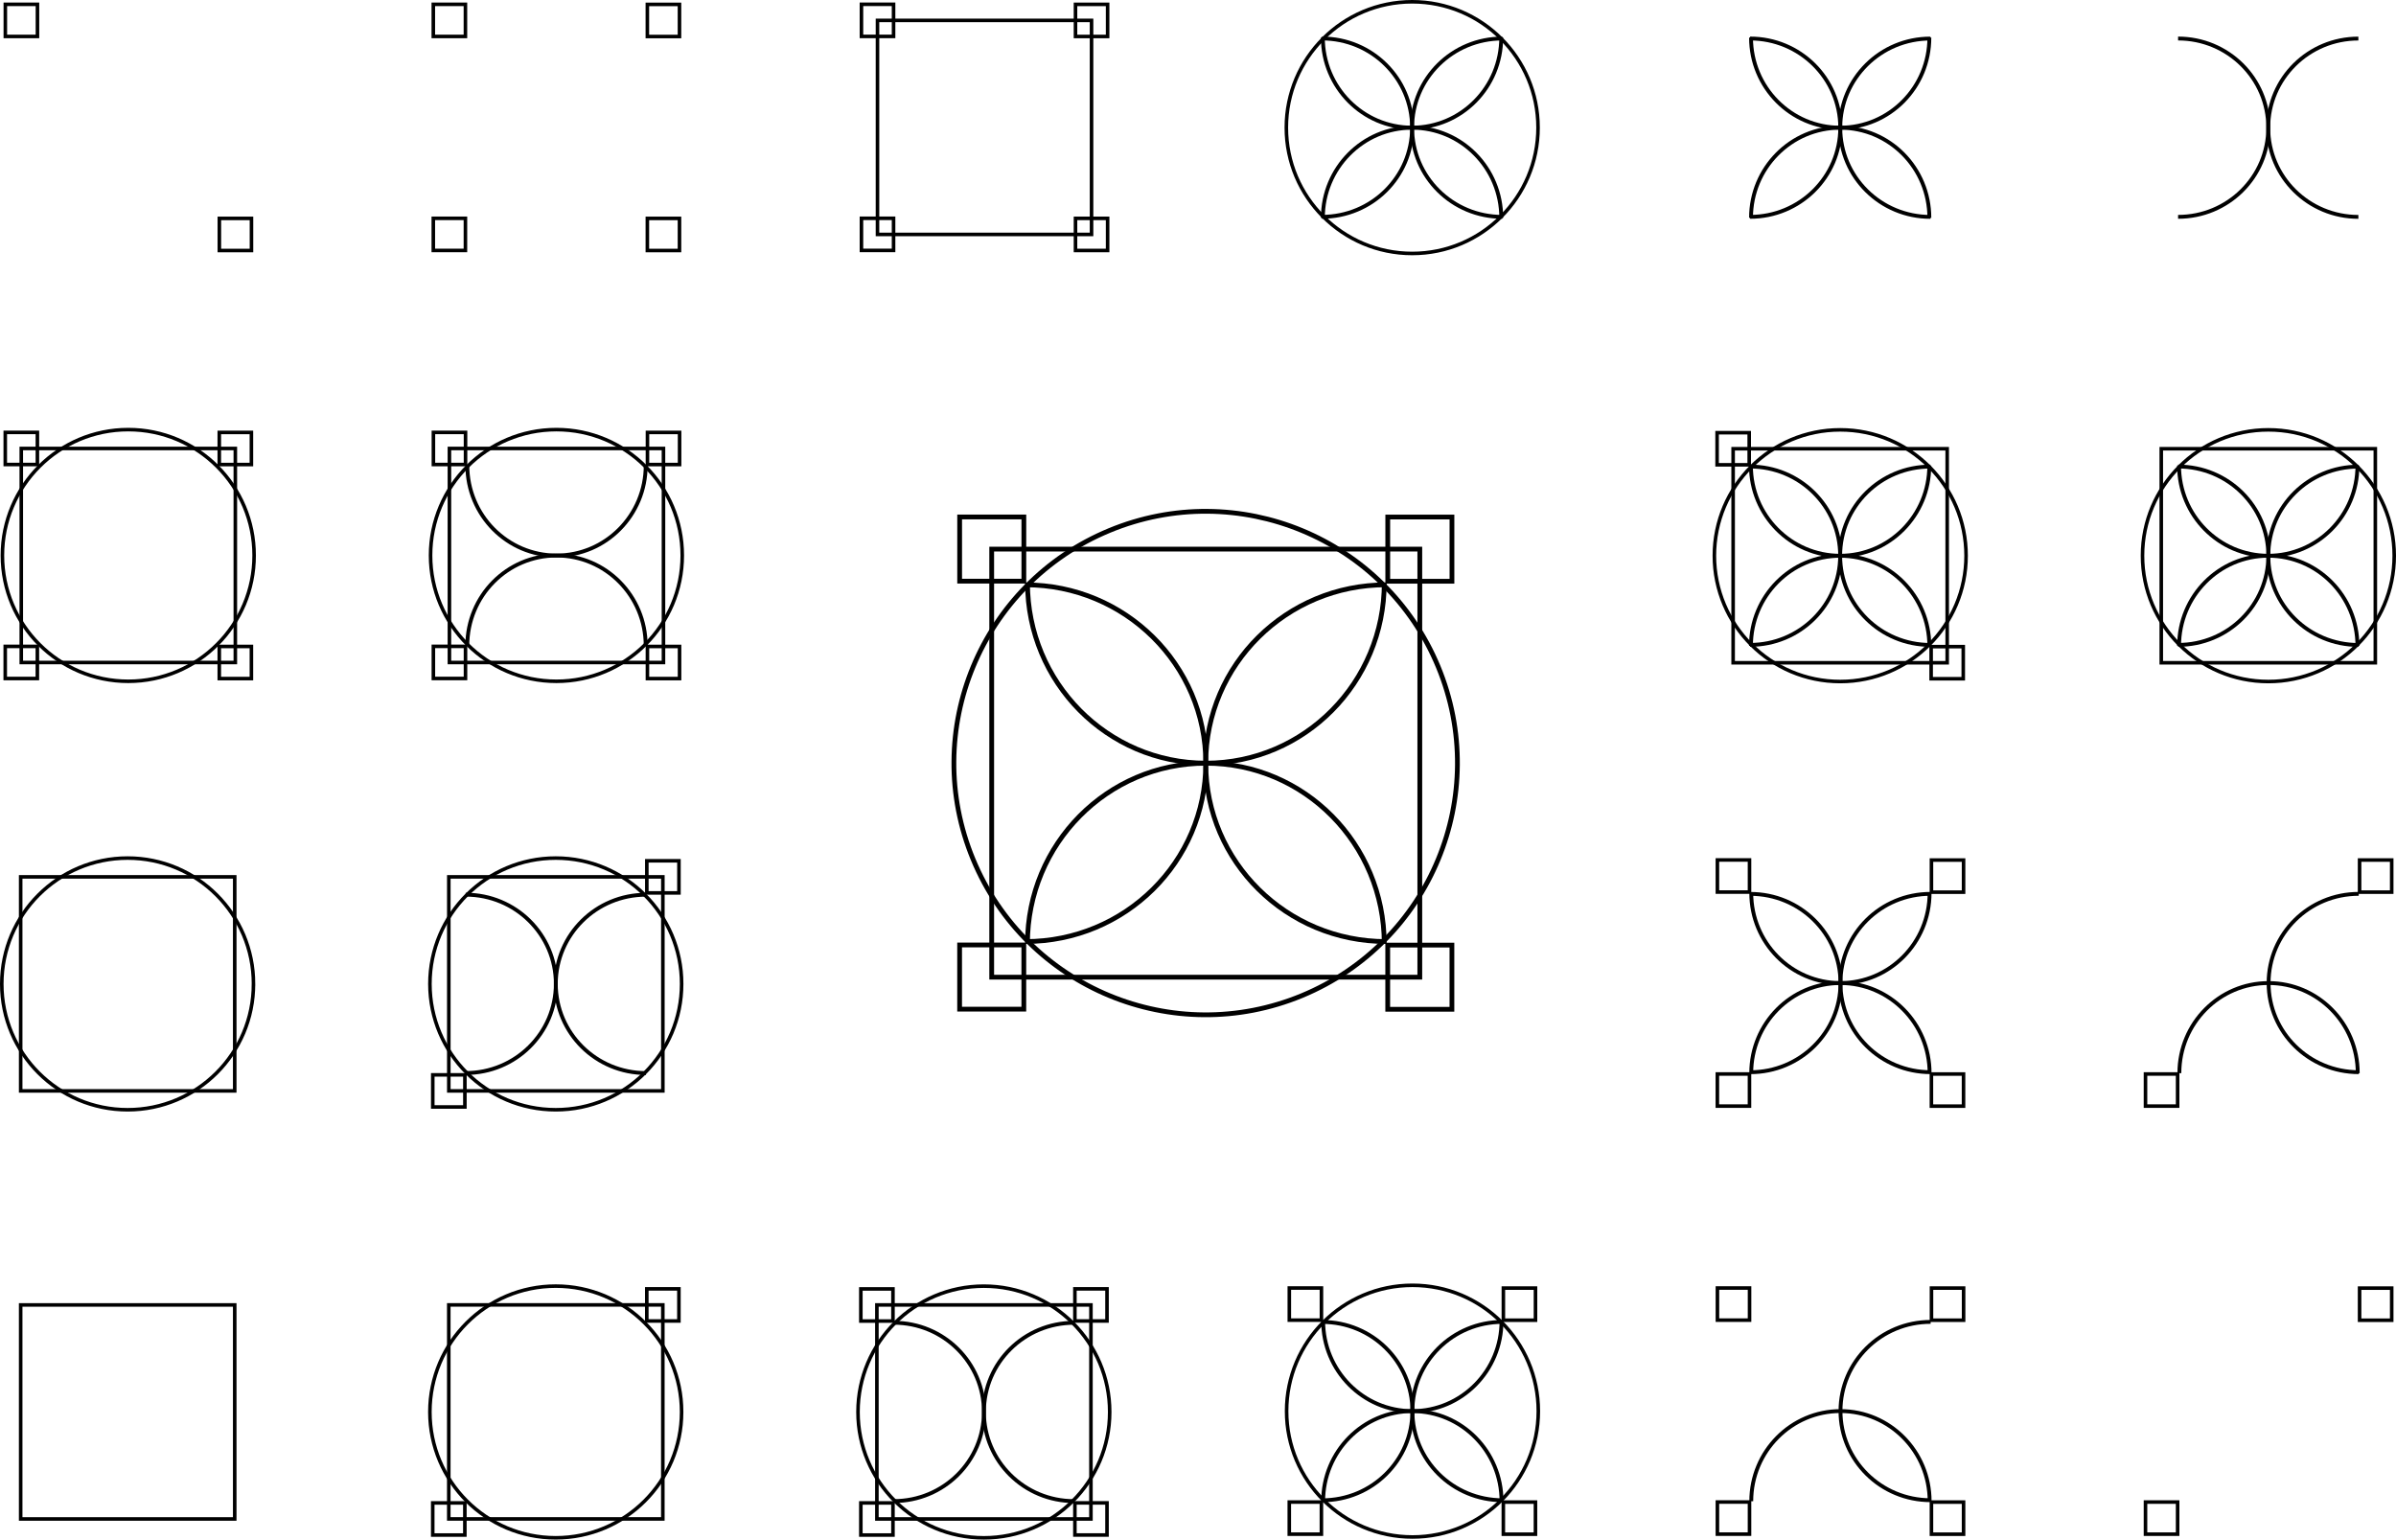 <?xml version="1.0" encoding="UTF-8"?>
<svg id="Capa_1" data-name="Capa 1" xmlns="http://www.w3.org/2000/svg" viewBox="0 0 713.92 458.79">
  <rect x="1.59" y="1.29" width="9.57" height="9.57" fill="none" stroke="#000" stroke-width="1.06"/>
  <rect x="65.36" y="65.08" width="9.57" height="9.57" fill="none" stroke="#000" stroke-width="1.06"/>
  <g>
    <rect x="129.11" y="1.29" width="9.57" height="9.57" fill="none" stroke="#000" stroke-width="1.06"/>
    <rect x="192.89" y="1.31" width="9.57" height="9.57" fill="none" stroke="#000" stroke-width="1.06"/>
    <rect x="192.89" y="65.08" width="9.57" height="9.57" fill="none" stroke="#000" stroke-width="1.06"/>
    <rect x="129.11" y="65.06" width="9.57" height="9.57" fill="none" stroke="#000" stroke-width="1.06"/>
  </g>
  <path d="M138.58,57.69s0,.02,0,.02" stroke-width="0"/>
  <g>
    <rect x="256.68" y="1.28" width="9.57" height="9.57" fill="none" stroke="#000" stroke-width="1.06"/>
    <rect x="320.46" y="1.3" width="9.57" height="9.57" fill="none" stroke="#000" stroke-width="1.06"/>
    <rect x="320.46" y="65.07" width="9.57" height="9.57" fill="none" stroke="#000" stroke-width="1.06"/>
    <rect x="256.68" y="65.05" width="9.57" height="9.57" fill="none" stroke="#000" stroke-width="1.06"/>
  </g>
  <rect x="261.46" y="6.08" width="63.78" height="63.78" fill="none" stroke="#000" stroke-width="1.06"/>
  <path d="M266.15,57.68s0,.02,0,.02" stroke-width="0"/>
  <g>
    <rect x="1.57" y="128.85" width="9.57" height="9.57" fill="none" stroke="#000" stroke-width="1.06"/>
    <rect x="65.34" y="128.86" width="9.57" height="9.57" fill="none" stroke="#000" stroke-width="1.06"/>
    <rect x="65.34" y="192.64" width="9.57" height="9.57" fill="none" stroke="#000" stroke-width="1.06"/>
    <rect x="1.56" y="192.62" width="9.57" height="9.57" fill="none" stroke="#000" stroke-width="1.06"/>
  </g>
  <circle cx="38.22" cy="165.52" r="37.5" fill="none" stroke="#000" stroke-width="1.06"/>
  <rect x="6.34" y="133.64" width="63.78" height="63.78" fill="none" stroke="#000" stroke-width="1.06"/>
  <path d="M11.03,185.24s0,.02,0,.03" stroke-width="0"/>
  <g>
    <rect x="129.14" y="128.85" width="9.57" height="9.57" fill="none" stroke="#000" stroke-width="1.06"/>
    <rect x="192.92" y="128.86" width="9.57" height="9.57" fill="none" stroke="#000" stroke-width="1.06"/>
    <rect x="192.91" y="192.64" width="9.57" height="9.57" fill="none" stroke="#000" stroke-width="1.06"/>
    <rect x="129.13" y="192.61" width="9.57" height="9.57" fill="none" stroke="#000" stroke-width="1.06"/>
  </g>
  <circle cx="165.79" cy="165.52" r="37.5" fill="none" stroke="#000" stroke-width="1.06"/>
  <rect x="133.91" y="133.64" width="63.78" height="63.78" fill="none" stroke="#000" stroke-width="1.06"/>
  <path d="M138.6,185.24s0,.02,0,.02" stroke-width="0"/>
  <path d="M192.39,192.4c0-7.42-2.98-14.13-7.79-18.99s-11.45-7.87-18.79-7.87-13.98,3.01-18.79,7.87c-4.81,4.86-7.78,11.58-7.78,18.99" fill="none" stroke="#000" stroke-width="1.15"/>
  <path d="M139.25,138.67c0,7.42,2.97,14.13,7.78,19,4.81,4.86,11.45,7.87,18.79,7.87s13.98-3.01,18.79-7.87c4.81-4.86,7.79-11.58,7.79-19" fill="none" stroke="#000" stroke-width="1.15"/>
  <path d="M648.99,11.48c7.42,0,14.13,2.97,19,7.78,4.86,4.81,7.87,11.45,7.87,18.79s-3.01,13.98-7.87,18.79c-4.86,4.81-11.58,7.78-19,7.78" fill="none" stroke="#000" stroke-width="1.15"/>
  <path d="M702.71,64.63c-7.42,0-14.13-2.97-18.99-7.78-4.86-4.81-7.87-11.45-7.87-18.79s3.01-13.98,7.87-18.79c4.86-4.81,11.58-7.78,18.99-7.78" fill="none" stroke="#000" stroke-width="1.15"/>
  <g>
    <path d="M521.74,64.92c0-7.42,2.97-14.13,7.78-18.99,4.81-4.86,11.45-7.87,18.79-7.87s13.98,3.01,18.79,7.87c4.81,4.86,7.78,11.58,7.78,18.99" fill="none" stroke="#000" stroke-width="1.15"/>
    <path d="M521.46,11.48c7.42,0,14.13,2.97,19,7.78,4.86,4.81,7.87,11.45,7.87,18.79s-3.01,13.98-7.87,18.79c-4.86,4.81-11.58,7.78-19,7.78" fill="none" stroke="#000" stroke-width="1.15"/>
    <path d="M575.19,64.63c-7.42,0-14.13-2.97-18.99-7.78-4.86-4.81-7.87-11.45-7.87-18.79s3.01-13.98,7.87-18.79c4.86-4.81,11.58-7.78,18.99-7.78" fill="none" stroke="#000" stroke-width="1.15"/>
    <path d="M574.88,11.19c0,7.42-2.97,14.13-7.78,18.99-4.81,4.86-11.45,7.87-18.79,7.87s-13.98-3.01-18.79-7.87c-4.81-4.86-7.78-11.58-7.78-18.99" fill="none" stroke="#000" stroke-width="1.15"/>
  </g>
  <circle cx="420.78" cy="38.03" r="37.5" fill="none" stroke="#000" stroke-width="1.06"/>
  <path d="M447.96,57.76s0,.02,0,.02" stroke-width="0"/>
  <g>
    <path d="M394.17,64.92c0-7.42,2.98-14.13,7.79-18.99,4.81-4.86,11.45-7.87,18.79-7.87s13.98,3.01,18.79,7.87c4.81,4.86,7.78,11.58,7.78,18.99" fill="none" stroke="#000" stroke-width="1.15"/>
    <path d="M393.89,11.47c7.42,0,14.13,2.97,18.99,7.78,4.86,4.81,7.87,11.45,7.87,18.79s-3.01,13.98-7.87,18.79c-4.86,4.81-11.58,7.78-18.99,7.78" fill="none" stroke="#000" stroke-width="1.15"/>
    <path d="M447.62,64.62c-7.42,0-14.13-2.97-18.99-7.78-4.86-4.81-7.87-11.45-7.87-18.79s3.01-13.98,7.87-18.79c4.86-4.81,11.58-7.78,18.99-7.78" fill="none" stroke="#000" stroke-width="1.15"/>
    <path d="M447.31,11.18c0,7.42-2.97,14.13-7.78,18.99-4.81,4.86-11.45,7.87-18.79,7.87s-13.98-3.01-18.79-7.87c-4.81-4.86-7.79-11.58-7.79-18.99" fill="none" stroke="#000" stroke-width="1.15"/>
  </g>
  <circle cx="675.89" cy="165.59" r="37.5" fill="none" stroke="#000" stroke-width="1.06"/>
  <rect x="643.98" y="133.72" width="63.78" height="63.78" fill="none" stroke="#000" stroke-width="1.06"/>
  <g>
    <path d="M649.29,192.48c0-7.42,2.97-14.13,7.78-19,4.81-4.86,11.45-7.87,18.79-7.87s13.98,3.01,18.79,7.87c4.81,4.86,7.78,11.58,7.78,19" fill="none" stroke="#000" stroke-width="1.15"/>
    <path d="M649.01,139.03c7.42,0,14.13,2.97,19,7.78,4.86,4.81,7.87,11.45,7.87,18.79s-3.01,13.98-7.87,18.79c-4.86,4.81-11.58,7.78-19,7.78" fill="none" stroke="#000" stroke-width="1.15"/>
    <path d="M702.73,192.19c-7.42,0-14.13-2.97-18.99-7.78-4.86-4.81-7.87-11.45-7.87-18.79s3.01-13.98,7.87-18.79c4.86-4.81,11.58-7.78,18.99-7.78" fill="none" stroke="#000" stroke-width="1.15"/>
    <path d="M702.43,138.75c0,7.42-2.97,14.13-7.79,18.99-4.81,4.86-11.45,7.87-18.79,7.87s-13.98-3.01-18.79-7.87c-4.81-4.86-7.78-11.58-7.78-18.99" fill="none" stroke="#000" stroke-width="1.15"/>
  </g>
  <rect x="511.63" y="128.94" width="9.57" height="9.57" fill="none" stroke="#000" stroke-width="1.06"/>
  <rect x="575.41" y="192.69" width="9.57" height="9.57" fill="none" stroke="#000" stroke-width="1.06"/>
  <path d="M510.82,165.59c0,20.71,16.79,37.5,37.5,37.5s37.5-16.79,37.5-37.5-16.79-37.5-37.5-37.5-37.5,16.79-37.5,37.5Z" fill="none" stroke="#000" stroke-width="1.06"/>
  <rect x="516.41" y="133.72" width="63.78" height="63.78" fill="none" stroke="#000" stroke-width="1.06"/>
  <path d="M575.51,185.32s0,.02,0,.02" stroke-width="0"/>
  <g>
    <path d="M521.72,192.48c0-7.42,2.98-14.13,7.79-18.99s11.45-7.87,18.79-7.87,13.98,3.01,18.79,7.87,7.78,11.58,7.78,18.99" fill="none" stroke="#000" stroke-width="1.15"/>
    <path d="M521.44,139.03c7.42,0,14.13,2.97,18.99,7.78,4.86,4.81,7.87,11.45,7.87,18.79s-3.01,13.98-7.87,18.79c-4.86,4.81-11.58,7.78-18.99,7.78" fill="none" stroke="#000" stroke-width="1.15"/>
    <path d="M575.16,192.18c-7.42,0-14.13-2.97-18.99-7.78-4.86-4.81-7.87-11.45-7.87-18.79s3.01-13.98,7.87-18.79c4.86-4.81,11.58-7.78,18.99-7.78" fill="none" stroke="#000" stroke-width="1.15"/>
    <path d="M574.86,138.75c0,7.42-2.97,14.13-7.78,18.99-4.81,4.86-11.45,7.87-18.79,7.87s-13.98-3.01-18.79-7.87c-4.81-4.86-7.79-11.58-7.79-18.99" fill="none" stroke="#000" stroke-width="1.15"/>
  </g>
  <rect x="128.95" y="320.3" width="9.57" height="9.57" fill="none" stroke="#000" stroke-width="1.06"/>
  <rect x="192.73" y="256.51" width="9.57" height="9.57" fill="none" stroke="#000" stroke-width="1.06"/>
  <circle cx="165.6" cy="293.2" r="37.5" fill="none" stroke="#000" stroke-width="1.06"/>
  <rect x="133.73" y="261.3" width="63.78" height="63.78" fill="none" stroke="#000" stroke-width="1.06"/>
  <path d="M138.42,273.48s0-.02,0-.03" stroke-width="0"/>
  <path d="M192.48,319.76c-7.42,0-14.13-2.97-19-7.78-4.86-4.81-7.87-11.45-7.87-18.79s3.01-13.98,7.87-18.79c4.86-4.81,11.58-7.78,19-7.78" fill="none" stroke="#000" stroke-width="1.15"/>
  <path d="M138.76,266.61c7.42,0,14.13,2.97,18.99,7.78,4.86,4.81,7.87,11.45,7.87,18.79s-3.01,13.98-7.87,18.79c-4.86,4.81-11.58,7.78-18.99,7.78" fill="none" stroke="#000" stroke-width="1.15"/>
  <path d="M75.53,293.2c0-20.71-16.79-37.5-37.5-37.5S.53,272.49.53,293.2s16.79,37.5,37.5,37.5,37.5-16.79,37.5-37.5Z" fill="none" stroke="#000" stroke-width="1.06"/>
  <rect x="6.16" y="261.3" width="63.78" height="63.78" fill="none" stroke="#000" stroke-width="1.06"/>
  <path d="M10.85,273.47s0-.02,0-.02" stroke-width="0"/>
  <rect x="6.16" y="388.86" width="63.78" height="63.78" fill="none" stroke="#000" stroke-width="1.06"/>
  <path d="M10.85,401.04s0-.02,0-.03" stroke-width="0"/>
  <rect x="128.94" y="447.86" width="9.57" height="9.57" fill="none" stroke="#000" stroke-width="1.06"/>
  <rect x="192.72" y="384.07" width="9.57" height="9.57" fill="none" stroke="#000" stroke-width="1.06"/>
  <circle cx="165.59" cy="420.75" r="37.5" fill="none" stroke="#000" stroke-width="1.06"/>
  <rect x="133.72" y="388.85" width="63.78" height="63.78" fill="none" stroke="#000" stroke-width="1.06"/>
  <path d="M138.41,401.03s0-.02,0-.03" stroke-width="0"/>
  <g>
    <rect x="256.5" y="447.86" width="9.57" height="9.57" fill="none" stroke="#000" stroke-width="1.06"/>
    <rect x="320.28" y="447.85" width="9.57" height="9.57" fill="none" stroke="#000" stroke-width="1.06"/>
    <rect x="320.28" y="384.07" width="9.57" height="9.57" fill="none" stroke="#000" stroke-width="1.06"/>
    <rect x="256.5" y="384.09" width="9.57" height="9.57" fill="none" stroke="#000" stroke-width="1.06"/>
  </g>
  <circle cx="293.15" cy="420.76" r="37.5" fill="none" stroke="#000" stroke-width="1.06"/>
  <rect x="261.28" y="388.86" width="63.78" height="63.78" fill="none" stroke="#000" stroke-width="1.06"/>
  <path d="M265.97,401.04s0-.02,0-.03" stroke-width="0"/>
  <path d="M320.04,447.32c-7.42,0-14.13-2.97-19-7.78-4.86-4.81-7.87-11.45-7.87-18.79s3.01-13.98,7.87-18.79c4.86-4.81,11.58-7.78,19-7.78" fill="none" stroke="#000" stroke-width="1.15"/>
  <path d="M266.31,394.17c7.42,0,14.13,2.97,18.99,7.78,4.86,4.81,7.87,11.45,7.87,18.79s-3.01,13.98-7.87,18.79c-4.86,4.81-11.58,7.78-18.99,7.78" fill="none" stroke="#000" stroke-width="1.15"/>
  <g>
    <rect x="575.49" y="320.05" width="9.57" height="9.57" fill="none" stroke="#000" stroke-width="1.06"/>
    <rect x="511.71" y="320.04" width="9.57" height="9.57" fill="none" stroke="#000" stroke-width="1.06"/>
    <rect x="511.72" y="256.26" width="9.57" height="9.57" fill="none" stroke="#000" stroke-width="1.06"/>
    <rect x="575.5" y="256.29" width="9.57" height="9.57" fill="none" stroke="#000" stroke-width="1.06"/>
  </g>
  <g>
    <path d="M521.81,266.07c0,7.42,2.97,14.13,7.78,19,4.81,4.86,11.45,7.87,18.79,7.87s13.98-3.01,18.79-7.87c4.81-4.86,7.78-11.58,7.78-19" fill="none" stroke="#000" stroke-width="1.15"/>
    <path d="M521.53,319.51c7.42,0,14.13-2.97,19-7.78,4.86-4.81,7.87-11.45,7.87-18.79s-3.01-13.98-7.87-18.79c-4.86-4.81-11.58-7.78-19-7.78" fill="none" stroke="#000" stroke-width="1.15"/>
    <path d="M575.25,266.36c-7.42,0-14.13,2.97-18.99,7.78-4.86,4.81-7.87,11.45-7.87,18.79s3.01,13.98,7.87,18.79c4.86,4.81,11.58,7.78,18.99,7.78" fill="none" stroke="#000" stroke-width="1.15"/>
    <path d="M574.95,319.8c0-7.42-2.97-14.13-7.79-18.99-4.81-4.86-11.45-7.87-18.79-7.87s-13.98,3.01-18.79,7.87c-4.81,4.86-7.78,11.58-7.78,18.99" fill="none" stroke="#000" stroke-width="1.15"/>
  </g>
  <rect x="639.28" y="320.04" width="9.57" height="9.57" fill="none" stroke="#000" stroke-width="1.06"/>
  <rect x="703.07" y="256.28" width="9.57" height="9.57" fill="none" stroke="#000" stroke-width="1.06"/>
  <path d="M702.82,266.36c-7.42,0-14.13,2.97-18.99,7.78s-7.87,11.45-7.87,18.79,3.01,13.98,7.87,18.79c4.86,4.81,11.58,7.78,18.99,7.78" fill="none" stroke="#000" stroke-width="1.15"/>
  <path d="M702.52,319.8c0-7.42-2.97-14.13-7.79-18.99-4.81-4.86-11.45-7.87-18.79-7.87s-13.98,3.01-18.79,7.87c-4.81,4.86-7.78,11.58-7.78,18.99" fill="none" stroke="#000" stroke-width="1.15"/>
  <rect x="639.28" y="447.6" width="9.57" height="9.57" fill="none" stroke="#000" stroke-width="1.06"/>
  <rect x="703.07" y="383.85" width="9.57" height="9.57" fill="none" stroke="#000" stroke-width="1.06"/>
  <g>
    <rect x="575.5" y="447.61" width="9.57" height="9.57" fill="none" stroke="#000" stroke-width="1.06"/>
    <rect x="511.72" y="447.59" width="9.57" height="9.57" fill="none" stroke="#000" stroke-width="1.06"/>
    <rect x="511.73" y="383.82" width="9.57" height="9.57" fill="none" stroke="#000" stroke-width="1.06"/>
    <rect x="575.51" y="383.84" width="9.57" height="9.57" fill="none" stroke="#000" stroke-width="1.06"/>
  </g>
  <path d="M575.6,400.78s0-.02,0-.02" stroke-width="0"/>
  <path d="M575.26,393.91c-7.42,0-14.13,2.97-18.99,7.78-4.86,4.81-7.87,11.45-7.87,18.79s3.01,13.98,7.87,18.79c4.86,4.81,11.58,7.78,18.99,7.78" fill="none" stroke="#000" stroke-width="1.15"/>
  <path d="M574.96,447.35c0-7.42-2.97-14.13-7.78-18.99-4.81-4.86-11.45-7.87-18.79-7.87s-13.98,3.01-18.79,7.87c-4.81,4.86-7.79,11.58-7.79,18.99" fill="none" stroke="#000" stroke-width="1.15"/>
  <g>
    <rect x="447.94" y="447.61" width="9.57" height="9.57" fill="none" stroke="#000" stroke-width="1.06"/>
    <rect x="384.16" y="447.6" width="9.57" height="9.57" fill="none" stroke="#000" stroke-width="1.06"/>
    <rect x="384.17" y="383.82" width="9.57" height="9.57" fill="none" stroke="#000" stroke-width="1.06"/>
    <rect x="447.95" y="383.84" width="9.57" height="9.57" fill="none" stroke="#000" stroke-width="1.06"/>
  </g>
  <circle cx="420.86" cy="420.51" r="37.5" fill="none" stroke="#000" stroke-width="1.06"/>
  <path d="M448.04,400.79s0-.02,0-.03" stroke-width="0"/>
  <g>
    <path d="M394.25,393.63c0,7.42,2.98,14.13,7.79,19,4.81,4.86,11.45,7.87,18.79,7.87s13.98-3.01,18.79-7.87c4.81-4.86,7.78-11.58,7.78-19" fill="none" stroke="#000" stroke-width="1.15"/>
    <path d="M393.98,447.07c7.42,0,14.13-2.97,18.99-7.78,4.86-4.81,7.87-11.45,7.87-18.79s-3.01-13.98-7.87-18.79c-4.86-4.81-11.58-7.78-18.99-7.78" fill="none" stroke="#000" stroke-width="1.15"/>
    <path d="M447.7,393.92c-7.42,0-14.13,2.97-18.99,7.78-4.86,4.81-7.87,11.45-7.87,18.79s3.01,13.98,7.87,18.79c4.86,4.81,11.58,7.78,18.99,7.78" fill="none" stroke="#000" stroke-width="1.15"/>
    <path d="M447.4,447.36c0-7.42-2.97-14.13-7.78-18.99-4.81-4.86-11.45-7.87-18.79-7.87s-13.98,3.01-18.79,7.87c-4.81,4.86-7.79,11.58-7.79,18.99" fill="none" stroke="#000" stroke-width="1.15"/>
  </g>
  <g>
    <rect x="285.94" y="154.05" width="19.13" height="19.13" fill="none" stroke="#000" stroke-width="1.42"/>
    <rect x="413.5" y="154.07" width="19.13" height="19.14" fill="none" stroke="#000" stroke-width="1.42"/>
    <rect x="413.49" y="281.63" width="19.13" height="19.13" fill="none" stroke="#000" stroke-width="1.42"/>
    <rect x="285.93" y="281.59" width="19.13" height="19.13" fill="none" stroke="#000" stroke-width="1.42"/>
  </g>
  <circle cx="359.24" cy="227.39" r="75" transform="translate(-59.67 154.78) rotate(-22.5)" fill="none" stroke="#000" stroke-width="1.42"/>
  <rect x="295.49" y="163.63" width="127.56" height="127.56" fill="none" stroke="#000" stroke-width="1.42"/>
  <path d="M304.87,266.84s0,.03,0,.05" stroke-width="0"/>
  <g>
    <path d="M412.45,281.16c0-14.84-5.95-28.27-15.57-37.99-9.62-9.72-22.91-15.73-37.58-15.73s-27.96,6.01-37.58,15.73c-9.62,9.72-15.57,23.15-15.57,37.99" fill="none" stroke="#000" stroke-width="1.42"/>
    <path d="M413,174.27c-14.84,0-28.27,5.95-37.99,15.57-9.72,9.62-15.74,22.91-15.74,37.58s6.01,27.96,15.74,37.58c9.72,9.62,23.15,15.57,37.99,15.57" fill="none" stroke="#000" stroke-width="1.42"/>
    <path d="M305.55,280.57c14.83,0,28.27-5.95,37.99-15.56,9.72-9.62,15.74-22.91,15.74-37.58s-6.01-27.96-15.74-37.58c-9.72-9.62-23.15-15.57-37.99-15.57" fill="none" stroke="#000" stroke-width="1.42"/>
    <path d="M306.16,173.69c0,14.83,5.95,28.27,15.57,37.99,9.62,9.72,22.91,15.73,37.58,15.73s27.96-6.01,37.58-15.73c9.62-9.72,15.57-23.15,15.57-37.99" fill="none" stroke="#000" stroke-width="1.42"/>
  </g>
</svg>
